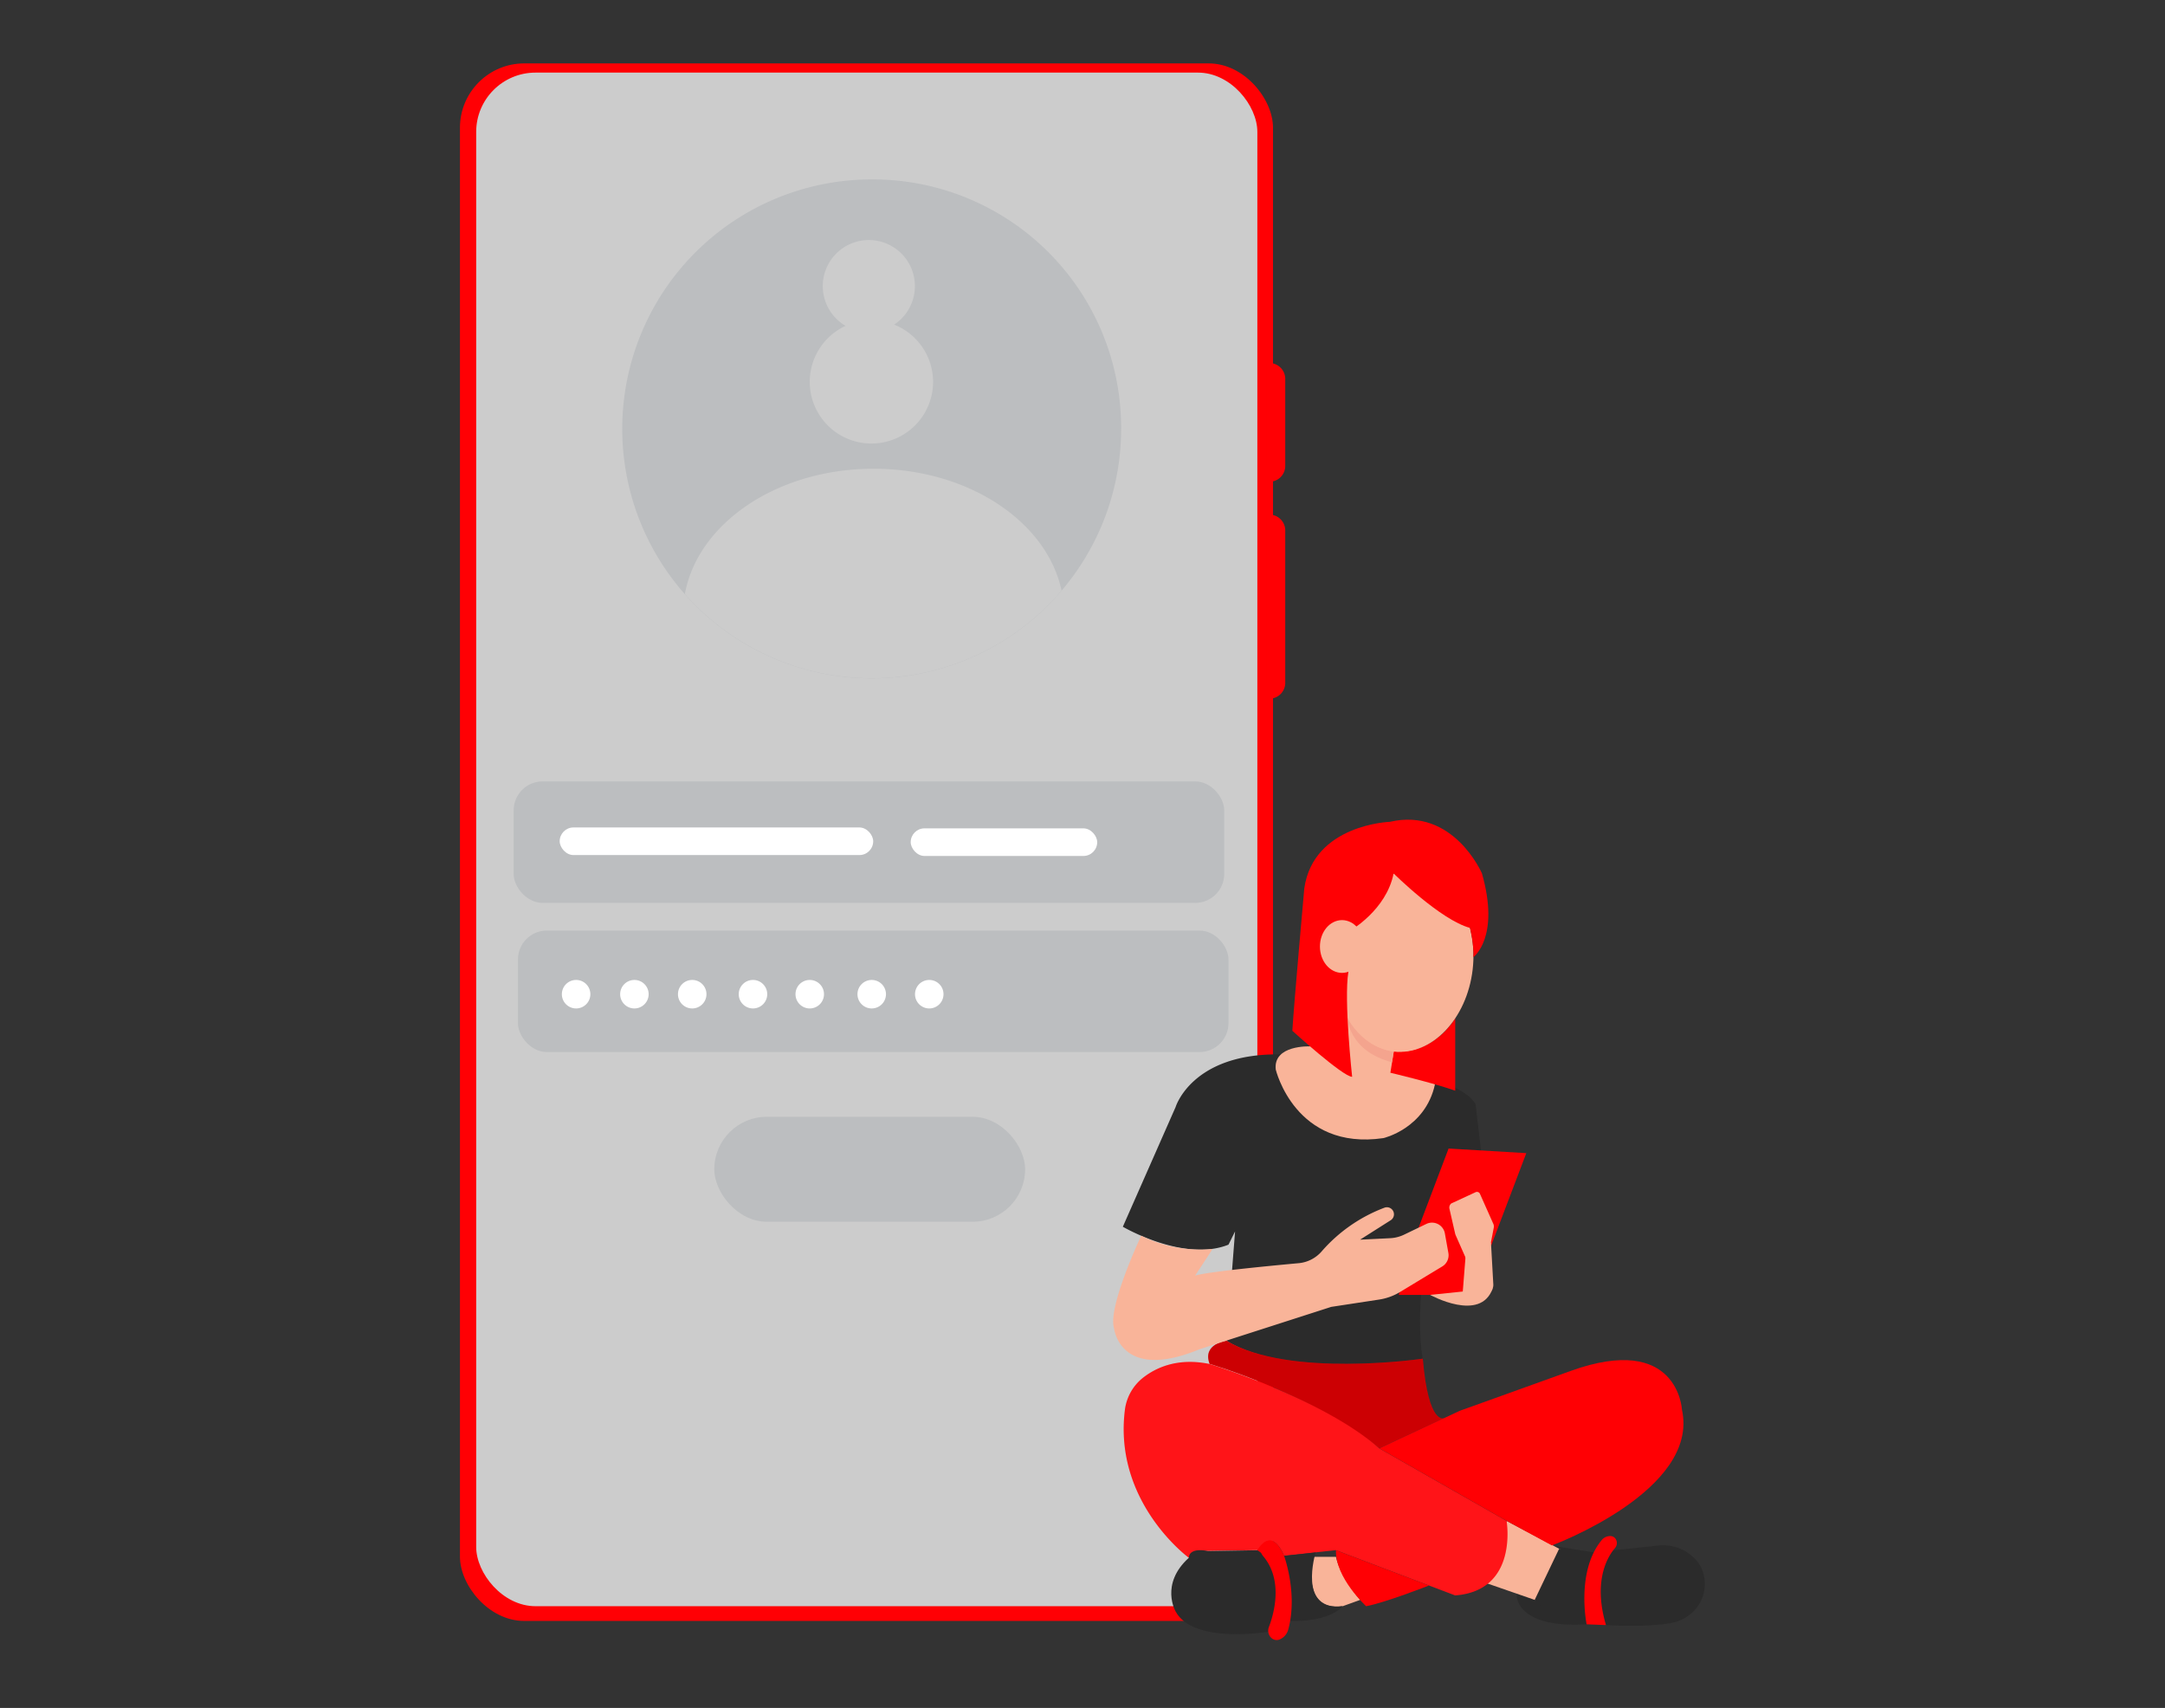 <svg id="bb6a8e0f-9216-4739-b80e-a5efc2c838ab" data-name="Layer 1" xmlns="http://www.w3.org/2000/svg" width="865.76" height="682.89" viewBox="0 0 865.76 682.89"><rect x="0" y="0" width="865.76" height="682.89" fill="#333333" stroke="none"/><path d="M534.23,622.47h-9s-5.52,21.82,11.69,19.74l7-2.52S536.11,630.77,534.23,622.47Z" fill="#f9b499"/><path d="M606.5,637.93s-.36,13.78,29.82,11.39c0,0,18.68,1.86,31.77-.36,7.47-1.26,13.36-7.41,13.64-15a15.46,15.46,0,0,0-2.35-8.81,17.65,17.65,0,0,0-16-7.22l-26.19,2.77-21.84-3.61Z" fill="#2b2b2b"/><path d="M621,642.21l-28.28-9.8,9.8-24.27,23.76,12.58S632.66,632.91,621,642.21Z" fill="#f9b499"/><rect x="183.93" y="25.35" width="325.13" height="622.75" rx="25.71" fill="#ff0004"/><rect x="190.42" y="29.03" width="312.38" height="613.18" rx="23.73" fill="#ccc"/><path d="M490.49,536.11l3.4-43.74-2.63,5.28c-17.81,7.17-42.25-7.16-42.25-7.16l21.12-47.9s6.55-21.66,42.12-21c0,0,69.12,4.42,77.8,19.88l2.64,22.25L581,479.49a64,64,0,0,0-12.27,32.16c-.93,10.14-1.43,22.42.22,31.63C569,543.28,514.25,551.2,490.49,536.11Z" fill="#2b2b2b"/><path d="M573.83,433.54c-3.87,17.69-20.61,21.51-20.61,21.51-35.33,5.16-43.06-27.42-43.06-27.42-1.1-9.93,13.67-9.25,13.67-9.25l14.83-18.54,20.67,3.68Z" fill="#f9b499"/><path d="M506.6,145.15h1a6.36,6.36,0,0,1,6.36,6.36v34.76a6.36,6.36,0,0,1-6.36,6.36h-1a0,0,0,0,1,0,0V145.15A0,0,0,0,1,506.6,145.15Z" fill="#ff0004"/><path d="M506.6,205.76h1a6.36,6.36,0,0,1,6.36,6.36V273a6.36,6.36,0,0,1-6.36,6.36h-1a0,0,0,0,1,0,0V205.76A0,0,0,0,1,506.6,205.76Z" fill="#ff0004"/><path d="M448.33,171.47a99.75,99.75,0,1,1-99.75-99.74A99.34,99.34,0,0,1,448.33,171.47Z" fill="#bcbec0"/><path d="M424.51,236.15a99.73,99.73,0,0,1-150.64,1.38c5.11-28.31,36.95-50.11,75.45-50.11C387.2,187.42,418.62,208.52,424.51,236.15Z" fill="#ccc"/><path d="M373.13,152.69a24.66,24.66,0,1,1-35-22.4,18.42,18.42,0,1,1,19.43-.5A24.65,24.65,0,0,1,373.13,152.69Z" fill="#ccc"/><rect x="205.41" y="312.43" width="284.14" height="48.58" rx="11.57" fill="#bcbec0"/><rect x="207.12" y="372.06" width="284.14" height="48.58" rx="11.57" fill="#bcbec0"/><rect x="223.81" y="330.84" width="125.37" height="11.04" rx="5.52" fill="#fff"/><rect x="364.18" y="331.2" width="74.58" height="11.04" rx="5.52" fill="#fff"/><circle cx="230.38" cy="397.51" r="5.7" fill="#fff"/><circle cx="253.69" cy="397.51" r="5.7" fill="#fff"/><circle cx="276.81" cy="397.51" r="5.7" fill="#fff"/><circle cx="301.11" cy="397.51" r="5.7" fill="#fff"/><circle cx="323.81" cy="397.51" r="5.7" fill="#fff"/><circle cx="348.59" cy="397.51" r="5.7" fill="#fff"/><circle cx="371.6" cy="397.51" r="5.7" fill="#fff"/><rect x="285.64" y="446.53" width="124.29" height="41.96" rx="20.98" fill="#bcbec0"/><path d="M581.93,436.1v-29s-7.94,14.38-24.58,13.33L556,428.92S573.28,433,581.93,436.1Z" fill="#ff0004"/><path d="M577.6,567s-6.36,3.39-8.64-23.76c0,0-53.36,7.87-78.47-7.17,0,0-9.8,1.14-6.79,9.25,0,0,40.73,11.87,67.88,33.74Z" fill="#ff0004"/><path d="M577.6,567s-6.36,3.39-8.64-23.76c0,0-53.36,7.87-78.47-7.17,0,0-9.8,1.14-6.79,9.25,0,0,40.73,11.87,67.88,33.74Z" opacity="0.2"/><path d="M475.41,622.85s-30.11-22-25.6-58.93a19.47,19.47,0,0,1,7-12.84c5.2-4.18,14-8.37,26.86-5.72,0,0,45.26,13.76,67.88,33.74l50.91,29s4.89,27.91-20.56,29.79l-47.69-18.1-20.74,2.26s-4.43-12.06-10.7-2.26l-23.24.38A4,4,0,0,0,475.41,622.85Z" fill="#ff0004"/><path d="M475.41,622.85s-30.11-22-25.6-58.93a19.47,19.47,0,0,1,7-12.84c5.2-4.18,14-8.37,26.86-5.72,0,0,45.26,13.76,67.88,33.74l50.91,29s4.89,27.91-20.56,29.79l-47.69-18.1-20.74,2.26s-4.43-12.06-10.7-2.26l-23.24.38A4,4,0,0,0,475.41,622.85Z" fill="#fff" opacity="0.08"/><path d="M583.52,564.19,551.58,579.1l50.91,29,18.1,9.81s59.21-21.88,52-54.31c0,0-1.51-30.92-44.5-15.46l-41.4,14.89C585.67,563.45,584.54,563.72,583.52,564.19Z" fill="#ff0004"/><path d="M546.3,642.21s-12.44-11.44-12.06-22.38l37.18,14.11S553.85,640.83,546.3,642.21Z" fill="#ff0004"/><path d="M470.13,644.34s-6.41-10.93,5.28-21.49c0,0-.4-4.27,7.72-2.7l19.67-.32s15,8.08,4.4,32.59C507.2,652.42,477.29,657.54,470.13,644.34Z" fill="#2b2b2b"/><path d="M526.11,620.72s-7.33,23.93,10.77,21.49c0,0-4.61,6.32-21,5.89,0,0,.63-8.41-2.42-26Z" fill="#2b2b2b"/><path d="M637.18,620.72s-5.65,14.61-2.7,25.28c0,0-13.59,2.65-20.78-6.31l9.77-20.44Z" fill="#2b2b2b"/><path d="M645.79,619c-2.6,3-8.94,12.63-3.58,30.76l-7.74-.31s-4.33-21.12,6-33.63a4.35,4.35,0,0,1,3.17-1.65,2.59,2.59,0,0,1,2.56,1.34A3.07,3.07,0,0,1,645.79,619Z" fill="#ff0004"/><polygon points="567.29 490.84 579.27 459.22 610.35 461.06 588.82 517.74 559.33 517.74 567.29 490.84" fill="#ff0004"/><path d="M456.36,494.08S442.9,522.52,445.48,531c0,0,2.21,21.71,34.23,8.46l52.63-16.93,19.21-2.93a22.75,22.75,0,0,0,8.27-3l16.93-10.24a5.24,5.24,0,0,0,2.44-5.4l-1.4-7.81a5.23,5.23,0,0,0-7.42-3.78l-8.86,4.27a14.5,14.5,0,0,1-5.63,1.43l-12,.59,12.34-7.83a2.82,2.82,0,0,0-2.47-5,62.49,62.49,0,0,0-25.26,17.55,13.85,13.85,0,0,1-9.27,4.69c-11.9,1.09-37.66,3.58-41.32,5l7-10.68a54.54,54.54,0,0,1-16.23-1A53.73,53.73,0,0,1,456.36,494.08Z" fill="#f9b499"/><path d="M597.33,490.92l-1.73,9-8.42,5.46-5-11.34a4.79,4.79,0,0,1-.31-.9l-2.25-9.83a2.11,2.11,0,0,1,.74-2.14l9.73-4.5a1.29,1.29,0,0,1,1.72.65l5.4,12.12A2.56,2.56,0,0,1,597.33,490.92Z" fill="#f9b499"/><path d="M586.26,499.88l-1.42,17.86h8.32a4,4,0,0,0,4-4.21l-.94-16.74Z" fill="#f9b499"/><path d="M571.91,517.74s20.17,11.2,25-2.59Z" fill="#f9b499"/><path d="M513.5,622.09s5.55,15.1,1.67,29.39a5.91,5.91,0,0,1-3,3.81,3.14,3.14,0,0,1-3.56-.21,4,4,0,0,1-1.17-4.61c1.85-4.86,5.95-18.57-2.35-28.32a3.74,3.74,0,0,1,1-5.7C508.23,615.2,510.83,616,513.5,622.09Z" fill="#ff0004"/><path d="M556.65,424.73l.7-4.34s-11.57-.91-18.48-13.33C538.87,407.06,539.18,420.16,556.65,424.73Z" fill="#f4a48e"/><ellipse cx="561.56" cy="384.45" rx="36.19" ry="27.48" transform="translate(114.35 897.43) rotate(-83.31)" fill="#f9b499"/><path d="M557.29,349.22S576,367.82,587.82,371c0,0,1.67,6.78,1.35,11.7,0,0,10.8-7.77,3.43-33.52,0,0-11.41-26.48-36.8-20.59,0,0-30.55,1-34.23,26.62,0,0-4.05,45.15-4.78,56.93,0,0,20.24,18.4,23.92,18.4,0,0-3.37-30.71-1.5-42l.76-16.48S554.37,363.93,557.29,349.22Z" fill="#ff0004"/><ellipse cx="536.66" cy="378.44" rx="8.83" ry="10.55" fill="#f9b499"/></svg>